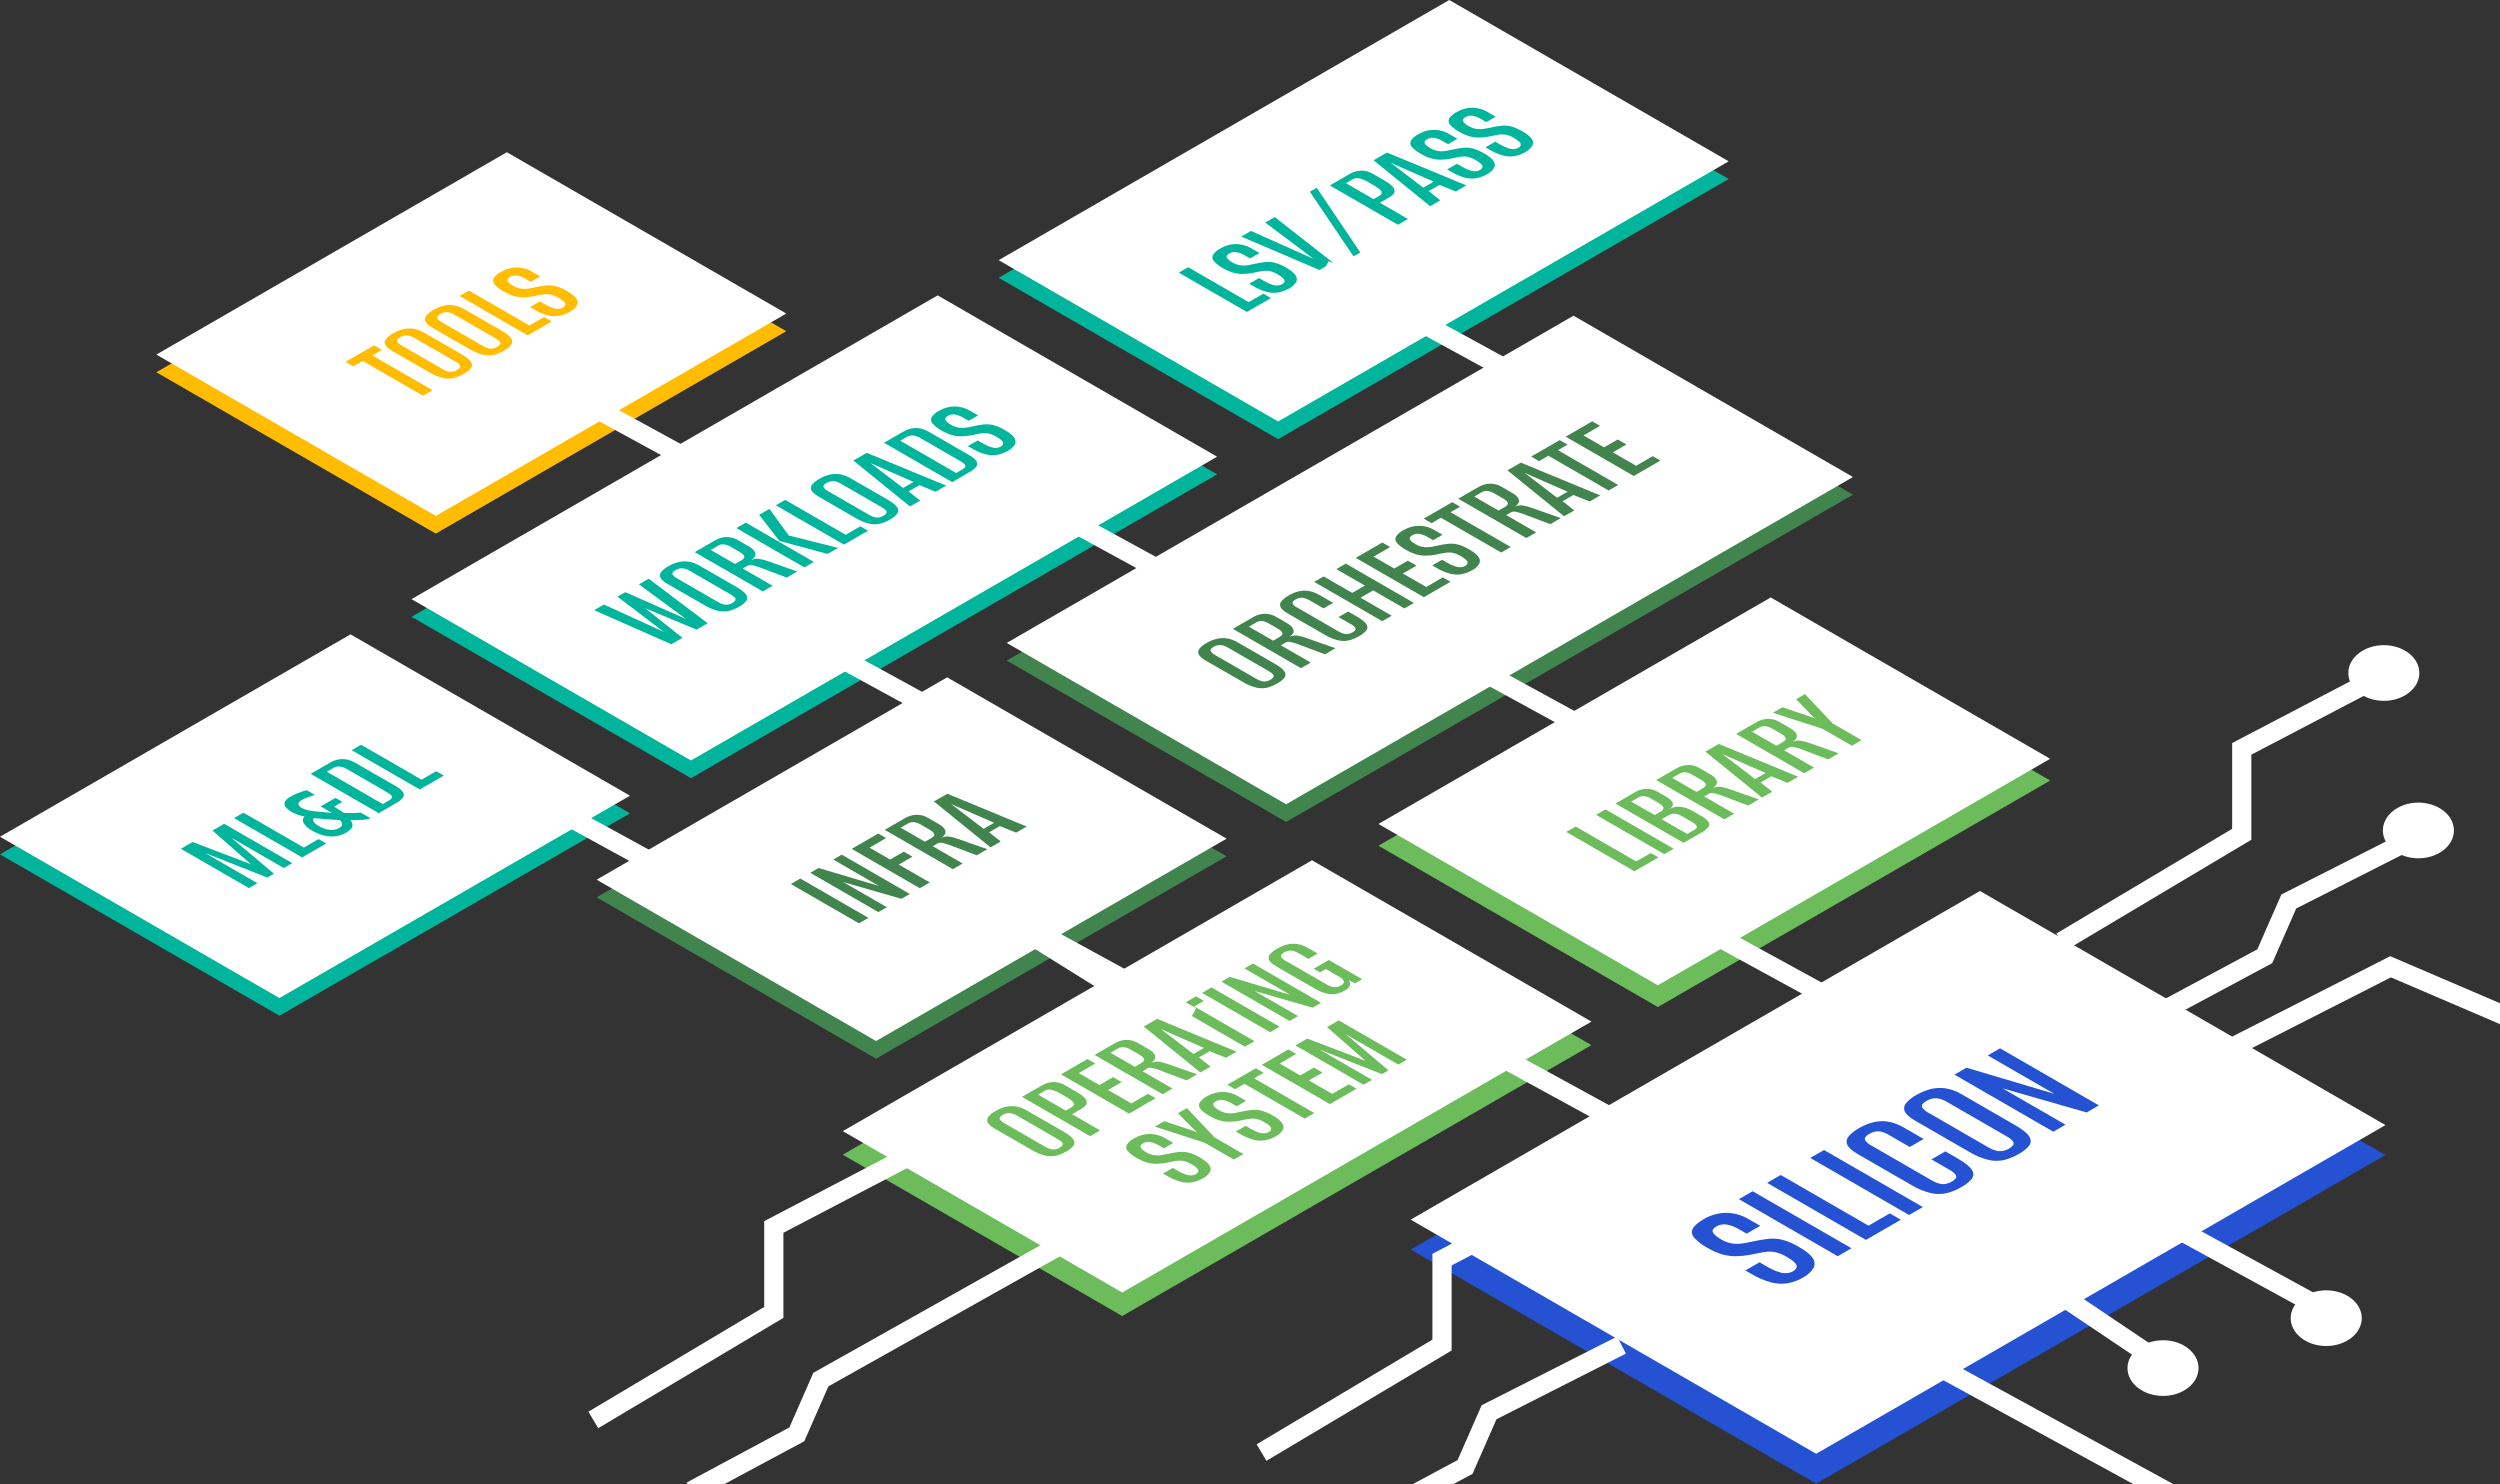<svg width="1302" height="773" viewBox="0 0 1302 773" fill="none" xmlns="http://www.w3.org/2000/svg">
<rect x="0" y="0" width="1302" height="773" fill="#333333" stroke="none"/>
<g clip-path="url(#clip0_25_44)">
<path d="M638.8 445.96L456.26 551.36L310.73 467.34L493.27 361.94L638.8 445.96Z" fill="#42844D"/>
<path d="M328.08 423.59L145.53 528.98L0 444.96L182.55 339.56L328.08 423.59Z" fill="#00B59B"/>
<path d="M409.5 172.49L226.96 277.89L81.42 193.86L263.97 88.47L409.5 172.49Z" fill="#FFBC00"/>
<path d="M900.3 93.21L665.64 228.7L520.11 144.68L754.77 9.19L900.3 93.21Z" fill="#00B59B"/>
<path d="M965.02 257.63L669.83 428.05L524.3 344.03L819.48 173.6L965.02 257.63Z" fill="#42844D"/>
<path d="M633.87 247.04L359.85 405.25L214.32 321.22L488.34 163.02L633.87 247.04Z" fill="#00B59B"/>
<path d="M1067.72 406.51L863.41 524.46L717.88 440.44L922.19 322.48L1067.72 406.51Z" fill="#6CBC5B"/>
<path d="M828.82 544.31L584.45 685.39L438.92 601.37L683.29 460.29L828.82 544.31Z" fill="#6CBC5B"/>
<path d="M1242.33 601.51L945.86 772.68L734.68 650.75L1031.15 479.58L1242.33 601.51Z" fill="#2452D3"/>
<path d="M1242.33 585.95L945.86 757.12L734.68 635.19L1031.15 464.02L1242.33 585.95Z" fill="white"/>
<path d="M939.13 665.29C936.735 666.689 934.127 667.686 931.41 668.24C928.516 668.772 925.542 668.673 922.69 667.95C918.919 666.944 915.312 665.401 911.98 663.37L908.98 661.66L912.67 659.53L916.37 657.4L920.02 659.51C921.998 660.707 924.101 661.686 926.29 662.43C927.7 662.929 929.197 663.14 930.69 663.05C931.799 662.946 932.874 662.605 933.84 662.05C935.3 661.21 935.9 660.21 935.65 659.05C935.4 657.89 933.7 656.41 930.57 654.6C928.68 653.432 926.608 652.587 924.44 652.1C922.567 651.78 920.653 651.78 918.78 652.1C916.78 652.42 914.3 652.9 911.36 653.52C908.938 653.965 906.483 654.206 904.02 654.24C901.597 654.259 899.185 653.922 896.86 653.24C894.201 652.434 891.649 651.309 889.26 649.89C886.69 648.544 884.364 646.776 882.38 644.66C881.05 643.05 880.78 641.46 881.59 639.89C882.4 638.32 884.27 636.68 887.24 634.97C890.791 632.838 894.848 631.692 898.99 631.65C903.135 631.686 907.195 632.828 910.75 634.96L916.75 638.43L913.25 640.43L909.66 642.49L906.09 640.43C903.986 639.105 901.652 638.186 899.21 637.72C897.384 637.432 895.515 637.786 893.92 638.72C892.26 639.68 891.633 640.68 892.04 641.72C892.447 642.76 893.867 644 896.3 645.44C898.102 646.546 900.103 647.289 902.19 647.63C903.983 647.87 905.802 647.85 907.59 647.57C909.36 647.29 911.11 646.94 912.84 646.57C915.654 645.903 918.511 645.428 921.39 645.15C923.831 644.939 926.291 645.152 928.66 645.78C931.604 646.644 934.421 647.891 937.04 649.49C940.7 651.597 943.073 653.56 944.16 655.38C944.69 656.128 944.991 657.014 945.026 657.93C945.062 658.846 944.83 659.753 944.36 660.54C943.046 662.54 941.247 664.174 939.13 665.29Z" fill="#2452D3"/>
<path d="M957.07 654.23L905.61 624.52L912.77 620.39L964.23 650.09L957.07 654.23Z" fill="#2452D3"/>
<path d="M971.77 645.74L920.31 616.03L927.4 611.94L973.11 638.33L984.2 631.93L989.94 635.25L971.77 645.74Z" fill="#2452D3"/>
<path d="M994.24 632.77L942.78 603.06L949.95 598.93L1001.4 628.63L994.24 632.77Z" fill="#2452D3"/>
<path d="M1021.45 618.27C1019.19 619.566 1016.78 620.573 1014.27 621.27C1011.57 621.965 1008.74 622.03 1006.01 621.46C1002.28 620.618 998.707 619.162 995.45 617.15L967.68 601.15C964.54 599.34 962.68 597.67 962.04 596.15C961.733 595.404 961.651 594.584 961.804 593.792C961.956 592.999 962.337 592.269 962.9 591.69C964.426 589.998 966.233 588.58 968.24 587.5C970.516 586.182 972.957 585.173 975.5 584.5C977.993 583.87 980.586 583.741 983.13 584.12C986.176 584.638 989.096 585.734 991.73 587.35L1001.83 593.18L994.59 597.36L984.23 591.36C982.838 590.471 981.316 589.803 979.72 589.38C978.613 589.135 977.466 589.135 976.36 589.38C975.359 589.623 974.399 590.01 973.51 590.53C972.739 590.935 972.058 591.493 971.51 592.17C971.305 592.452 971.195 592.792 971.195 593.14C971.195 593.489 971.305 593.828 971.51 594.11C972.424 595.222 973.571 596.12 974.87 596.74L1005.78 614.59C1007.18 615.451 1008.71 616.095 1010.3 616.5C1011.42 616.754 1012.58 616.754 1013.7 616.5C1014.7 616.26 1015.66 615.876 1016.55 615.36C1017.33 614.95 1018.01 614.381 1018.55 613.69C1018.74 613.396 1018.83 613.049 1018.81 612.7C1018.78 612.352 1018.65 612.019 1018.43 611.75C1017.52 610.658 1016.39 609.769 1015.11 609.14L1005.88 603.81L1013.12 599.63L1019.39 603.25C1023.51 605.63 1026.05 607.68 1027.02 609.4C1027.5 610.094 1027.74 610.926 1027.7 611.769C1027.65 612.612 1027.34 613.417 1026.79 614.06C1025.27 615.767 1023.46 617.192 1021.45 618.27Z" fill="#2452D3"/>
<path d="M1051.31 601.03C1049.05 602.331 1046.64 603.339 1044.13 604.03C1041.46 604.694 1038.67 604.738 1035.98 604.16C1032.26 603.297 1028.71 601.831 1025.46 599.82L997.69 583.82C994.55 582.013 992.657 580.347 992.01 578.82C991.684 578.089 991.585 577.277 991.726 576.489C991.867 575.701 992.241 574.973 992.8 574.4C994.309 572.711 996.103 571.299 998.1 570.23C1000.36 568.912 1002.79 567.903 1005.32 567.23C1007.85 566.577 1010.48 566.424 1013.06 566.78C1016.14 567.255 1019.09 568.335 1021.74 569.96L1049.43 585.96C1053.55 588.34 1056.07 590.403 1056.99 592.15C1057.44 592.877 1057.65 593.729 1057.58 594.583C1057.51 595.436 1057.17 596.245 1056.61 596.89C1055.1 598.566 1053.3 599.967 1051.31 601.03ZM1046.31 598.16C1047.12 597.733 1047.84 597.136 1048.4 596.41C1048.6 596.114 1048.71 595.761 1048.7 595.402C1048.69 595.043 1048.57 594.695 1048.35 594.41C1047.47 593.333 1046.37 592.457 1045.12 591.84L1014.21 574C1012.85 573.169 1011.37 572.549 1009.82 572.16C1008.65 571.893 1007.43 571.893 1006.26 572.16C1005.21 572.411 1004.2 572.816 1003.26 573.36C1002.45 573.777 1001.75 574.372 1001.21 575.1C1001.02 575.404 1000.93 575.762 1000.95 576.121C1000.97 576.481 1001.11 576.823 1001.34 577.1C1002.21 578.16 1003.29 579.025 1004.52 579.64L1035.43 597.48C1036.81 598.323 1038.3 598.951 1039.87 599.34C1041.02 599.595 1042.2 599.595 1043.35 599.34C1044.4 599.104 1045.41 598.706 1046.34 598.16H1046.31Z" fill="#2452D3"/>
<path d="M1069.34 589.38L1017.88 559.67L1024.14 556.06L1069.88 569.67L1035.22 549.67L1041.63 545.97L1093.09 575.68L1086.72 579.38L1042.88 566.79L1075.71 585.74L1069.34 589.38Z" fill="#2452D3"/>
<path d="M828.82 532.05L584.45 673.14L438.92 589.11L683.29 448.03L828.82 532.05Z" fill="white"/>
<path d="M555.25 599.73C553.682 600.643 552.001 601.346 550.25 601.82C548.412 602.284 546.492 602.315 544.64 601.91C542.076 601.312 539.627 600.299 537.39 598.91L518.25 587.91C516.09 586.67 514.79 585.51 514.34 584.46C514.128 583.962 514.066 583.412 514.162 582.879C514.258 582.347 514.507 581.853 514.88 581.46C515.919 580.297 517.155 579.326 518.53 578.59C520.095 577.675 521.777 576.975 523.53 576.51C525.27 576.064 527.08 575.958 528.86 576.2C530.985 576.528 533.024 577.272 534.86 578.39L553.94 589.39C556.78 591.03 558.513 592.453 559.14 593.66C559.457 594.16 559.603 594.749 559.556 595.338C559.509 595.928 559.272 596.487 558.88 596.93C557.84 598.066 556.612 599.013 555.25 599.73ZM551.83 597.73C552.392 597.436 552.883 597.023 553.27 596.52C553.421 596.318 553.502 596.072 553.502 595.82C553.502 595.568 553.421 595.322 553.27 595.12C552.664 594.381 551.907 593.781 551.05 593.36L529.75 581.06C528.819 580.489 527.808 580.061 526.75 579.79C525.944 579.606 525.106 579.606 524.3 579.79C523.564 579.962 522.857 580.238 522.2 580.61C521.647 580.902 521.166 581.311 520.79 581.81C520.653 582.022 520.588 582.273 520.604 582.525C520.62 582.777 520.717 583.017 520.88 583.21C521.477 583.943 522.224 584.539 523.07 584.96L544.37 597.26C545.319 597.839 546.351 598.271 547.43 598.54C548.22 598.714 549.04 598.714 549.83 598.54C550.531 598.372 551.204 598.106 551.83 597.75V597.73Z" fill="#6CBC5B"/>
<path d="M567.72 591.72L532.26 571.25L542.65 565.25C544.466 564.164 546.534 563.572 548.65 563.53C550.764 563.532 552.839 564.109 554.65 565.2L560.95 568.84C562.301 569.589 563.554 570.502 564.68 571.56C565.109 571.906 565.449 572.35 565.672 572.855C565.894 573.359 565.993 573.91 565.96 574.46C565.84 575.46 564.96 576.46 563.19 577.46L558.3 580.28L572.94 588.73L567.72 591.72ZM555.03 578.4L558.2 576.57C559.2 575.97 559.55 575.25 559.13 574.4C558.71 573.55 557.44 572.53 555.32 571.3L552.14 569.47C550.698 568.557 549.107 567.903 547.44 567.54C546.403 567.308 545.318 567.442 544.37 567.92L540.63 570.09L555.03 578.4Z" fill="#6CBC5B"/>
<path d="M587.99 579.99L552.53 559.52L566.35 551.52L570.43 553.87L561.81 558.87L572.55 565.08L579.67 560.96L584.17 563.56L577.05 567.67L589.23 574.67L597.85 569.67L601.85 571.95L587.99 579.99Z" fill="#6CBC5B"/>
<path d="M605.5 569.88L570.04 549.41L580.64 543.29C582.457 542.204 584.524 541.608 586.64 541.56C588.753 541.552 590.828 542.122 592.64 543.21L598.28 546.46C600.28 547.6 601.37 548.78 601.65 550.03C601.93 551.28 601.22 552.46 599.5 553.59C600.689 553.001 602.021 552.761 603.34 552.9C605.018 553.149 606.667 553.567 608.26 554.15L623.46 559.5L617.95 562.68L603.69 557.27C602.552 556.861 601.394 556.511 600.22 556.22C599.342 555.947 598.394 556.023 597.57 556.43L595.03 557.91L610.63 566.91L605.5 569.88ZM591.03 555.58L594.35 553.66C595.57 552.96 596.06 552.26 595.84 551.56C595.62 550.86 594.78 550.07 593.3 549.22L588.8 546.62C587.716 545.937 586.493 545.506 585.22 545.36C584.149 545.283 583.081 545.538 582.16 546.09L578.37 548.27L591.03 555.58Z" fill="#6CBC5B"/>
<path d="M625.14 558.54L595.66 534.62L602.66 530.62L643.99 547.7L638.49 550.88L630.04 547.44L624.43 550.69L630.43 555.5L625.14 558.54ZM621.55 548.91L627.01 545.76L604.56 535.92L621.55 548.91Z" fill="#6CBC5B"/>
<path d="M648.37 545.13L616.99 527.01L612.11 529.84L608.03 527.48L622.89 518.9L626.97 521.26L621.97 524.14L653.35 542.25L648.37 545.13Z" fill="#6CBC5B"/>
<path d="M661.47 537.57L626.01 517.1L630.94 514.25L666.4 534.72L661.47 537.57Z" fill="#6CBC5B"/>
<path d="M671.6 531.72L636.14 511.25L640.45 508.76L671.97 518.14L648.09 504.35L652.51 501.8L687.97 522.27L683.6 524.79L653.39 516.11L676.01 529.17L671.6 531.72Z" fill="#6CBC5B"/>
<path d="M700.21 515.96C698.973 516.664 697.644 517.189 696.26 517.52C694.612 517.876 692.908 517.876 691.26 517.52C688.914 516.989 686.673 516.07 684.63 514.8L664.83 503.37C662.67 502.123 661.363 500.97 660.91 499.91C660.698 499.41 660.639 498.858 660.74 498.324C660.842 497.79 661.099 497.298 661.48 496.91C662.546 495.765 663.792 494.802 665.17 494.06C666.738 493.143 668.419 492.434 670.17 491.95C671.899 491.477 673.706 491.365 675.48 491.62C677.587 491.966 679.608 492.716 681.43 493.83L686.23 496.6L681.4 499.39L676.4 496.48C675.43 495.88 674.37 495.442 673.26 495.18C672.47 494.999 671.65 494.999 670.86 495.18C670.126 495.365 669.422 495.655 668.77 496.04C668.228 496.334 667.746 496.728 667.35 497.2C667.2 497.403 667.12 497.648 667.12 497.9C667.12 498.152 667.2 498.397 667.35 498.6C667.958 499.365 668.73 499.984 669.61 500.41L690.91 512.71C691.88 513.31 692.94 513.749 694.05 514.01C694.846 514.196 695.674 514.196 696.47 514.01C697.171 513.831 697.845 513.555 698.47 513.19C699.47 512.61 699.95 511.94 699.89 511.19C699.83 510.44 699.1 509.63 697.7 508.82L690.5 504.66L687.43 506.43L684.13 504.53L692.03 499.97L709.43 509.97L705.69 512.13L702.43 510.55C702.525 510.693 702.609 510.843 702.68 511C702.76 511.16 702.82 511.3 702.87 511.41C703.02 511.747 703.102 512.111 703.11 512.48C703.119 512.849 703.054 513.216 702.92 513.56C702.314 514.643 701.359 515.489 700.21 515.96Z" fill="#6CBC5B"/>
<path d="M626.46 613.69C624.811 614.641 623.017 615.317 621.15 615.69C619.159 616.056 617.112 615.988 615.15 615.49C612.537 614.814 610.035 613.766 607.72 612.38L605.72 611.2L608.27 609.73L610.81 608.26L613.34 609.72C614.7 610.541 616.145 611.211 617.65 611.72C618.613 612.055 619.632 612.201 620.65 612.15C621.416 612.085 622.16 611.857 622.83 611.48C623.83 610.9 624.25 610.21 624.07 609.41C623.89 608.61 622.73 607.59 620.57 606.34C619.267 605.539 617.841 604.958 616.35 604.62C615.059 604.4 613.741 604.4 612.45 604.62C611.07 604.84 609.36 605.17 607.34 605.62C605.667 605.925 603.971 606.092 602.27 606.12C600.602 606.134 598.94 605.902 597.34 605.43C595.505 604.88 593.744 604.104 592.1 603.12C590.329 602.195 588.726 600.978 587.36 599.52C586.933 599.099 586.651 598.554 586.554 597.963C586.457 597.372 586.55 596.765 586.82 596.23C587.787 594.77 589.131 593.598 590.71 592.84C593.158 591.371 595.955 590.584 598.81 590.56C601.669 590.577 604.471 591.364 606.92 592.84L611.06 595.23L608.64 596.62L606.17 598.05L603.71 596.63C602.261 595.716 600.653 595.082 598.97 594.76C597.711 594.565 596.424 594.805 595.32 595.44C594.18 596.1 593.75 596.8 594.02 597.54C594.29 598.28 595.28 599.14 596.96 600.11C598.203 600.869 599.582 601.379 601.02 601.61C602.253 601.795 603.507 601.795 604.74 601.61C605.96 601.42 607.17 601.18 608.36 600.91C610.299 600.446 612.267 600.112 614.25 599.91C615.93 599.775 617.62 599.924 619.25 600.35C621.276 600.946 623.215 601.803 625.02 602.9C627.54 604.36 629.177 605.713 629.93 606.96C630.293 607.477 630.499 608.089 630.522 608.721C630.545 609.353 630.385 609.978 630.06 610.52C629.144 611.861 627.906 612.951 626.46 613.69Z" fill="#6CBC5B"/>
<path d="M642.57 603.91L627.33 595.11L601.39 586.74L606.33 583.89L621.67 589.02L623.79 589.95L622.24 588.69L613.5 579.75L618.12 577.08L632.61 592.4L647.55 601.03L642.57 603.91Z" fill="#6CBC5B"/>
<path d="M664.34 591.82C662.688 592.773 660.891 593.448 659.02 593.82C657.029 594.193 654.981 594.125 653.02 593.62C650.423 592.927 647.937 591.866 645.64 590.47L643.64 589.29L646.19 587.82L648.73 586.35L651.25 587.81C652.613 588.631 654.062 589.302 655.57 589.81C656.533 590.145 657.552 590.291 658.57 590.24C659.336 590.175 660.08 589.947 660.75 589.57C661.75 588.99 662.16 588.3 661.99 587.5C661.82 586.7 660.65 585.68 658.49 584.43C657.188 583.629 655.762 583.051 654.27 582.72C652.98 582.495 651.66 582.495 650.37 582.72C648.99 582.95 647.28 583.27 645.26 583.72C643.587 584.029 641.891 584.196 640.19 584.22C638.521 584.234 636.86 584.002 635.26 583.53C633.426 582.979 631.667 582.207 630.02 581.23C628.25 580.298 626.648 579.078 625.28 577.62C624.852 577.201 624.568 576.656 624.469 576.065C624.37 575.473 624.461 574.866 624.73 574.33C625.704 572.872 627.05 571.702 628.63 570.94C631.078 569.471 633.875 568.684 636.73 568.66C639.588 568.682 642.389 569.469 644.84 570.94L648.98 573.33L646.56 574.72L644.09 576.15L641.63 574.73C640.181 573.816 638.573 573.182 636.89 572.86C635.631 572.67 634.346 572.909 633.24 573.54C632.1 574.2 631.67 574.91 631.94 575.65C632.21 576.39 633.2 577.24 634.88 578.21C636.123 578.969 637.502 579.479 638.94 579.71C640.173 579.895 641.427 579.895 642.66 579.71C643.88 579.52 645.09 579.29 646.28 579.01C648.22 578.55 650.187 578.216 652.17 578.01C653.849 577.867 655.541 578.016 657.17 578.45C659.2 579.044 661.143 579.901 662.95 581C665.47 582.46 667.103 583.813 667.85 585.06C668.215 585.576 668.422 586.187 668.447 586.819C668.472 587.451 668.313 588.077 667.99 588.62C667.063 589.978 665.808 591.079 664.34 591.82Z" fill="#6CBC5B"/>
<path d="M679.51 582.58L648.13 564.46L643.25 567.28L639.17 564.93L654.03 556.35L658.11 558.7L653.11 561.58L684.49 579.7L679.51 582.58Z" fill="#6CBC5B"/>
<path d="M692.6 575.02L657.14 554.55L670.97 546.55L675.05 548.9L666.42 553.9L677.16 560.1L684.28 555.99L688.78 558.59L681.66 562.7L693.84 569.7L702.47 564.7L706.47 566.99L692.6 575.02Z" fill="#6CBC5B"/>
<path d="M710.11 564.91L674.65 544.44L680.79 540.9L711.13 552.48L691.13 534.93L697.21 531.42L732.67 551.89L728.25 554.44L700.89 538.64L723.1 557.41L719.68 559.41L687.17 546.58L714.53 562.38L710.11 564.91Z" fill="#6CBC5B"/>
<path d="M1067.72 395.18L863.41 513.14L717.88 429.12L922.19 311.16L1067.72 395.18Z" fill="white"/>
<path d="M851.19 453.75L815.72 433.28L820.61 430.46L852.11 448.65L859.74 444.24L863.74 446.52L851.19 453.75Z" fill="#6CBC5B"/>
<path d="M866.72 444.81L831.22 424.38L836.15 421.53L871.61 442L866.72 444.81Z" fill="#6CBC5B"/>
<path d="M876.81 438.96L841.35 418.49L851.69 412.49C853.465 411.436 855.486 410.867 857.55 410.84C859.664 410.833 861.74 411.408 863.55 412.5L867.69 414.89C868.619 415.401 869.468 416.044 870.21 416.8C870.756 417.296 871.11 417.969 871.21 418.7C871.243 418.978 871.215 419.259 871.129 419.525C871.043 419.791 870.9 420.035 870.71 420.24C870.321 420.691 869.874 421.088 869.38 421.42C870.034 421.047 870.724 420.743 871.44 420.51C872.271 420.249 873.139 420.124 874.01 420.14C875.186 420.149 876.356 420.31 877.49 420.62C878.801 420.978 880.059 421.51 881.23 422.2L886.15 425.04C888.15 426.2 889.393 427.25 889.88 428.19C890.123 428.597 890.234 429.069 890.198 429.542C890.162 430.014 889.981 430.464 889.68 430.83C888.827 431.841 887.788 432.679 886.62 433.3L876.81 438.96ZM861.72 424.48L864.99 422.59C865.99 421.99 866.47 421.32 866.3 420.59C866.13 419.86 865.23 419.01 863.59 418.06L859.81 415.88C858.712 415.193 857.469 414.772 856.18 414.65C855.21 414.567 854.237 414.768 853.38 415.23L849.54 417.45L861.72 424.48ZM878.72 434.32L882.41 432.19C882.914 431.939 883.336 431.55 883.63 431.07C883.82 430.68 883.7 430.22 883.26 429.68C882.516 428.908 881.647 428.265 880.69 427.78L876.19 425.18C874.929 424.34 873.464 423.856 871.95 423.78C870.832 423.811 869.739 424.12 868.77 424.68L865.4 426.68L878.72 434.32Z" fill="#6CBC5B"/>
<path d="M898.01 426.72L862.55 406.25L873.15 400.13C874.968 399.048 877.035 398.452 879.15 398.4C881.263 398.392 883.338 398.963 885.15 400.05L890.79 403.31C892.75 404.437 893.87 405.623 894.15 406.87C894.44 408.12 893.72 409.3 892.01 410.43C893.199 409.841 894.53 409.601 895.85 409.74C897.525 409.989 899.17 410.408 900.76 410.99L915.97 416.34L910.46 419.52L896.2 414.11C895.058 413.718 893.896 413.384 892.72 413.11C891.846 412.831 890.899 412.907 890.08 413.32L887.53 414.79L903.13 423.79L898.01 426.72ZM883.53 412.43L886.86 410.51C888.07 409.81 888.57 409.1 888.35 408.4C888.13 407.7 887.28 406.91 885.8 406.06L881.3 403.46C880.215 402.779 878.992 402.349 877.72 402.2C876.65 402.129 875.583 402.383 874.66 402.93L870.87 405.12L883.53 412.43Z" fill="#6CBC5B"/>
<path d="M917.65 415.38L888.16 391.45L895.16 387.45L936.49 404.53L930.98 407.72L922.53 404.28L916.92 407.52L922.98 412.34L917.65 415.38ZM914.05 405.74L919.51 402.59L897.07 392.75L914.05 405.74Z" fill="#6CBC5B"/>
<path d="M939.63 402.7L904.17 382.22L914.77 376.1C916.588 375.018 918.655 374.422 920.77 374.37C922.883 374.362 924.958 374.933 926.77 376.02L932.41 379.28C934.37 380.407 935.49 381.593 935.77 382.84C936.06 384.09 935.34 385.27 933.63 386.4C934.819 385.811 936.15 385.571 937.47 385.71C939.144 385.964 940.788 386.382 942.38 386.96L957.59 392.32L952.08 395.5L937.82 390.08C936.681 389.689 935.522 389.355 934.35 389.08C933.473 388.801 932.522 388.876 931.7 389.29L929.15 390.76L944.75 399.76L939.63 402.7ZM925.15 388.4L928.48 386.48C929.69 385.78 930.19 385.08 929.97 384.37C929.75 383.66 928.9 382.88 927.42 382.03L922.92 379.43C921.835 378.75 920.612 378.319 919.34 378.17C918.27 378.099 917.203 378.353 916.28 378.9L912.49 381.09L925.15 388.4Z" fill="#6CBC5B"/>
<path d="M964.47 388.38L949.23 379.58L923.29 371.2L928.23 368.35L943.57 373.49L945.69 374.41L944.14 373.16L935.4 364.16L940.02 361.49L954.51 376.82L969.45 385.45L964.47 388.38Z" fill="#6CBC5B"/>
<path d="M638.8 436.77L456.26 542.17L310.73 458.14L493.27 352.75L638.8 436.77Z" fill="white"/>
<path d="M447.33 480.88L411.87 460.4L416.81 457.55L452.27 478.03L447.33 480.88Z" fill="#42844D"/>
<path d="M457.46 475.03L422 454.55L426.32 452.06L457.84 461.44L433.96 447.65L438.37 445.1L473.83 465.58L469.47 468.1L439.26 459.42L461.88 472.48L457.46 475.03Z" fill="#42844D"/>
<path d="M479.03 462.58L443.57 442.1L457.39 434.1L461.47 436.46L452.84 441.46L463.58 447.66L470.7 443.55L475.2 446.15L468.08 450.26L484.23 459.58L479.03 462.58Z" fill="#42844D"/>
<path d="M496.23 452.65L460.77 432.17L471.37 426.05C473.187 424.966 475.255 424.373 477.37 424.33C479.483 424.314 481.559 424.882 483.37 425.97L489.01 429.23C490.97 430.363 492.09 431.55 492.37 432.79C492.66 434.04 491.94 435.23 490.23 436.35C491.419 435.761 492.751 435.521 494.07 435.66C495.744 435.914 497.389 436.333 498.98 436.91L514.19 442.27L508.68 445.45L494.42 440.03C493.17 439.6 492.02 439.25 490.94 439.03C490.066 438.752 489.119 438.827 488.3 439.24L485.75 440.71L501.35 449.71L496.23 452.65ZM481.72 438.38L485.05 436.46C486.26 435.76 486.76 435.06 486.54 434.35C486.32 433.64 485.47 432.87 483.99 432.01L479.49 429.41C478.405 428.73 477.182 428.299 475.91 428.15C474.84 428.079 473.773 428.333 472.85 428.88L469.06 431.07L481.72 438.38Z" fill="#42844D"/>
<path d="M515.87 441.31L486.38 417.38L493.38 413.38L534.71 430.47L529.2 433.65L520.75 430.21L515.14 433.45L521.2 438.27L515.87 441.31ZM512.28 431.67L517.73 428.52L495.29 418.69L512.28 431.67Z" fill="#42844D"/>
<path d="M328.08 414.4L145.53 519.79L0 435.77L182.55 330.37L328.08 414.4Z" fill="white"/>
<path d="M129.65 462.52L94.19 442.05L100.32 438.51L130.66 450.09L110.66 432.54L116.74 429.03L152.2 449.5L147.78 452.05L120.42 436.25L142.64 455.02L139.21 457.02L106.7 444.19L134.06 459.99L129.65 462.52Z" fill="#00B59B"/>
<path d="M157.34 446.53L121.88 426.06L126.76 423.24L158.26 441.42L165.9 437.01L169.9 439.3L157.34 446.53Z" fill="#00B59B"/>
<path d="M180.29 433.62C178.517 434.672 176.539 435.33 174.49 435.55C172.46 435.759 170.41 435.593 168.44 435.06C166.337 434.486 164.319 433.635 162.44 432.53C160.738 431.668 159.285 430.383 158.22 428.8C157.856 428.252 157.698 427.592 157.775 426.938C157.852 426.284 158.159 425.679 158.64 425.23C157.487 425.019 156.351 424.725 155.24 424.35C153.917 423.909 152.649 423.318 151.46 422.59C149.407 421.323 148.31 420.04 148.17 418.74C148.03 417.44 149.05 416.157 151.23 414.89C152.31 414.267 153.433 413.722 154.59 413.26C155.76 412.8 156.8 412.41 157.73 412.11C158.398 411.872 159.084 411.685 159.78 411.55L163.98 413.97L162.56 414.41C161.75 414.67 160.84 414.99 159.81 415.41C158.807 415.78 157.836 416.235 156.91 416.77C155.98 417.31 155.48 417.86 155.42 418.42C155.401 418.725 155.455 419.029 155.576 419.309C155.698 419.589 155.884 419.836 156.12 420.03C156.764 420.598 157.511 421.04 158.32 421.33C159.292 421.699 160.296 421.977 161.32 422.16C161.74 422.24 162.32 422.33 163.14 422.43L165.73 422.7L168.52 422.96C169.44 423.05 170.28 423.12 171.03 423.17C171.78 423.22 172.36 423.27 172.77 423.31L167.06 419.95L174.7 415.54L178.3 417.62L173.94 420.14C174.86 420.673 175.62 421.123 176.22 421.49L177.79 422.49C178.23 422.76 178.68 423.07 179.13 423.41C180.84 423.41 182.51 423.41 184.13 423.41C185.366 423.399 186.602 423.323 187.83 423.18L192.99 426.18C191.683 426.664 190.303 426.921 188.91 426.94C186.91 427.09 184.72 427.17 182.42 427.16C183.133 427.831 183.556 428.752 183.6 429.73C183.556 430.56 183.199 431.343 182.6 431.92C181.916 432.595 181.138 433.167 180.29 433.62ZM176.6 431.25C177.68 430.63 178.21 429.95 178.21 429.25C178.174 428.815 178.039 428.395 177.815 428.021C177.592 427.646 177.285 427.328 176.92 427.09C174.45 426.95 172 426.79 169.59 426.61C167.18 426.43 165.12 426.26 163.42 426.08C163.238 426.336 163.129 426.637 163.104 426.951C163.08 427.264 163.14 427.578 163.28 427.86C163.9 428.811 164.777 429.567 165.81 430.04C167.598 431.211 169.636 431.944 171.76 432.18C173.431 432.384 175.123 432.058 176.6 431.25Z" fill="#00B59B"/>
<path d="M197.24 423.49L161.79 403.02L171.97 397.14C173.271 396.376 174.69 395.835 176.17 395.54C177.617 395.265 179.103 395.265 180.55 395.54C182.191 395.881 183.763 396.496 185.2 397.36L206.2 409.48C207.7 410.2 208.988 411.295 209.94 412.66C210.202 413.08 210.33 413.571 210.307 414.065C210.283 414.56 210.11 415.036 209.81 415.43C208.978 416.478 207.936 417.34 206.75 417.96L197.24 423.49ZM199.33 418.75L202.91 416.68C203.78 416.18 204.18 415.62 204.12 414.98C204.06 414.34 203.23 413.57 201.63 412.64L180.87 400.64C179.643 399.841 178.246 399.341 176.79 399.18C175.745 399.111 174.703 399.347 173.79 399.86L170.2 401.93L199.33 418.75Z" fill="#00B59B"/>
<path d="M218.6 411.16L183.14 390.69L188.03 387.87L219.53 406.05L227.16 401.64L231.16 403.93L218.6 411.16Z" fill="#00B59B"/>
<path d="M409.5 163.3L226.96 268.7L81.42 184.67L263.97 79.28L409.5 163.3Z" fill="white"/>
<path d="M220.29 206.1L188.91 187.98L184.03 190.8L179.95 188.45L194.81 179.87L198.89 182.22L193.89 185.1L225.27 203.22L220.29 206.1Z" fill="#FFBC00"/>
<path d="M241.43 194.73C239.879 195.635 238.219 196.337 236.49 196.82C234.649 197.284 232.725 197.315 230.87 196.91C228.306 196.312 225.857 195.299 223.62 193.91L204.48 182.91C202.32 181.67 201.02 180.51 200.57 179.46C200.363 178.961 200.304 178.413 200.4 177.881C200.495 177.349 200.742 176.856 201.11 176.46C202.153 175.297 203.392 174.326 204.77 173.59C206.334 172.672 208.016 171.972 209.77 171.51C211.513 171.058 213.327 170.953 215.11 171.2C217.235 171.527 219.274 172.271 221.11 173.39L240.19 184.39C243.03 186.03 244.766 187.453 245.4 188.66C245.713 189.159 245.856 189.746 245.809 190.333C245.763 190.92 245.528 191.477 245.14 191.92C244.077 193.066 242.821 194.017 241.43 194.73ZM238.01 192.73C238.572 192.436 239.063 192.023 239.45 191.52C239.602 191.318 239.685 191.073 239.685 190.82C239.685 190.567 239.602 190.321 239.45 190.12C238.847 189.379 238.089 188.778 237.23 188.36L215.93 176.06C214.998 175.49 213.987 175.062 212.93 174.79C212.12 174.606 211.28 174.606 210.47 174.79C209.734 174.965 209.027 175.245 208.37 175.62C207.819 175.914 207.338 176.323 206.96 176.82C206.823 177.032 206.758 177.283 206.774 177.535C206.791 177.787 206.887 178.027 207.05 178.22C207.654 178.95 208.403 179.546 209.25 179.97L230.55 192.27C231.496 192.848 232.524 193.28 233.6 193.55C234.39 193.724 235.209 193.724 236 193.55C236.704 193.38 237.381 193.111 238.01 192.75V192.73Z" fill="#FFBC00"/>
<path d="M262.37 182.64C260.819 183.545 259.159 184.247 257.43 184.73C255.588 185.189 253.666 185.22 251.81 184.82C249.246 184.222 246.797 183.209 244.56 181.82L225.42 170.82C223.26 169.58 221.96 168.42 221.51 167.36C221.301 166.861 221.24 166.312 221.336 165.78C221.432 165.248 221.68 164.754 222.05 164.36C223.084 163.154 224.327 162.144 225.72 161.38C227.282 160.458 228.965 159.758 230.72 159.3C232.463 158.848 234.277 158.743 236.06 158.99C238.185 159.317 240.224 160.061 242.06 161.18L261.14 172.18C263.98 173.82 265.717 175.243 266.35 176.45C266.663 176.949 266.807 177.536 266.76 178.123C266.713 178.71 266.478 179.267 266.09 179.71C265.034 180.9 263.774 181.892 262.37 182.64ZM258.95 180.64C259.512 180.346 260.003 179.933 260.39 179.43C260.541 179.228 260.623 178.982 260.623 178.73C260.623 178.478 260.541 178.232 260.39 178.03C259.78 177.291 259.02 176.691 258.16 176.27L236.86 163.97C235.929 163.4 234.917 162.972 233.86 162.7C233.05 162.516 232.21 162.516 231.4 162.7C230.664 162.875 229.957 163.155 229.3 163.53C228.749 163.824 228.268 164.233 227.89 164.73C227.753 164.942 227.688 165.193 227.704 165.445C227.721 165.697 227.817 165.937 227.98 166.13C228.584 166.86 229.333 167.456 230.18 167.88L251.48 180.18C252.426 180.758 253.455 181.189 254.53 181.46C255.321 181.634 256.14 181.634 256.93 181.46C257.639 181.292 258.319 181.023 258.95 180.66V180.64Z" fill="#FFBC00"/>
<path d="M274.8 174.63L239.34 154.16L244.22 151.34L275.72 169.52L283.36 165.11L287.36 167.4L274.8 174.63Z" fill="#FFBC00"/>
<path d="M296.72 162.45C295.068 163.403 293.271 164.078 291.4 164.45C289.409 164.823 287.361 164.755 285.4 164.25C282.802 163.557 280.317 162.496 278.02 161.1L276.02 159.92L278.57 158.45L281.11 156.98L283.63 158.44C284.993 159.261 286.442 159.932 287.95 160.44C288.913 160.775 289.932 160.921 290.95 160.87C291.716 160.805 292.46 160.577 293.13 160.2C294.13 159.63 294.55 158.93 294.37 158.13C294.19 157.33 293.03 156.31 290.87 155.06C289.567 154.26 288.141 153.679 286.65 153.34C285.359 153.12 284.041 153.12 282.75 153.34C281.37 153.56 279.66 153.89 277.64 154.34C275.966 154.645 274.271 154.812 272.57 154.84C270.902 154.854 269.24 154.622 267.64 154.15C265.804 153.6 264.044 152.824 262.4 151.84C260.629 150.915 259.026 149.698 257.66 148.24C257.232 147.82 256.949 147.275 256.852 146.683C256.755 146.092 256.848 145.485 257.12 144.95C258.087 143.49 259.431 142.319 261.01 141.56C263.458 140.091 266.255 139.304 269.11 139.28C271.969 139.297 274.771 140.084 277.22 141.56L281.36 143.95L278.94 145.34L276.47 146.77L274.01 145.35C272.561 144.436 270.953 143.802 269.27 143.48C268.011 143.29 266.725 143.529 265.62 144.16C264.48 144.82 264.05 145.53 264.32 146.27C264.59 147.01 265.58 147.86 267.26 148.83C268.503 149.589 269.882 150.099 271.32 150.33C272.553 150.515 273.807 150.515 275.04 150.33C276.26 150.14 277.47 149.9 278.66 149.63C280.6 149.17 282.567 148.836 284.55 148.63C286.23 148.492 287.92 148.641 289.55 149.07C291.58 149.664 293.523 150.521 295.33 151.62C297.85 153.08 299.483 154.433 300.23 155.68C300.595 156.196 300.802 156.807 300.827 157.439C300.852 158.071 300.693 158.697 300.37 159.24C299.445 160.602 298.189 161.706 296.72 162.45Z" fill="#FFBC00"/>
<path d="M900.3 84.02L665.64 219.51L520.11 135.49L754.77 0L900.3 84.02Z" fill="white"/>
<path d="M649.36 162.46L613.9 141.99L618.79 139.17L650.29 157.35L657.92 152.94L661.92 155.23L649.36 162.46Z" fill="#00B59B"/>
<path d="M671.29 150.28C669.642 151.233 667.848 151.908 665.98 152.28C663.989 152.651 661.942 152.583 659.98 152.08C657.381 151.391 654.895 150.33 652.6 148.93L650.6 147.75L653.15 146.28L655.7 144.81L658.22 146.27C659.579 147.093 661.024 147.763 662.53 148.27C663.492 148.609 664.512 148.755 665.53 148.7C666.296 148.639 667.039 148.414 667.71 148.04C668.71 147.46 669.13 146.77 668.95 145.96C668.77 145.15 667.61 144.14 665.45 142.89C664.147 142.089 662.722 141.508 661.23 141.17C659.939 140.95 658.621 140.95 657.33 141.17C655.95 141.4 654.24 141.72 652.22 142.17C650.551 142.479 648.858 142.646 647.16 142.67C645.488 142.685 643.824 142.453 642.22 141.98C640.386 141.429 638.627 140.657 636.98 139.68C635.211 138.748 633.609 137.528 632.24 136.07C631.812 135.65 631.529 135.105 631.432 134.513C631.335 133.922 631.429 133.315 631.7 132.78C632.667 131.32 634.012 130.149 635.59 129.39C638.038 127.921 640.835 127.134 643.69 127.11C646.548 127.136 649.347 127.923 651.8 129.39L655.94 131.78L653.52 133.17C652.71 133.65 651.88 134.17 651.05 134.6L648.59 133.18C647.141 132.266 645.533 131.632 643.85 131.31C642.59 131.118 641.303 131.361 640.2 132C639.06 132.66 638.63 133.36 638.9 134.1C639.17 134.84 640.16 135.69 641.84 136.66C643.083 137.419 644.462 137.929 645.9 138.16C647.137 138.34 648.393 138.34 649.63 138.16C650.85 137.96 652.05 137.73 653.24 137.45C655.179 136.985 657.146 136.651 659.13 136.45C660.809 136.305 662.5 136.451 664.13 136.88C666.156 137.476 668.096 138.333 669.9 139.43C672.42 140.89 674.06 142.24 674.81 143.5C675.173 144.016 675.378 144.626 675.401 145.256C675.424 145.886 675.264 146.509 674.94 147.05C674.017 148.419 672.761 149.531 671.29 150.28Z" fill="#00B59B"/>
<path d="M687.19 140.62L646.43 123.21L651.52 120.27L684.25 134.9H684.2L658.95 115.9L663.89 113.05L693.99 136.61L687.19 140.62Z" fill="#00B59B"/>
<path d="M704.91 133.51L682.18 99.87L685.76 97.8L708.44 131.47L704.91 133.51Z" fill="#00B59B"/>
<path d="M728.03 117.04L692.57 96.57L702.96 90.57C704.776 89.484 706.844 88.891 708.96 88.85C711.074 88.852 713.149 89.429 714.96 90.52L721.26 94.16C722.614 94.909 723.87 95.823 725 96.88C725.427 97.228 725.766 97.672 725.988 98.176C726.211 98.68 726.311 99.23 726.28 99.78C726.16 100.78 725.23 101.78 723.5 102.78L718.62 105.6L733.26 114.05L728.03 117.04ZM715.35 103.72L718.51 101.89C719.51 101.29 719.86 100.57 719.44 99.72C719.02 98.87 717.75 97.85 715.63 96.62L712.45 94.79C711.012 93.877 709.424 93.224 707.76 92.86C706.723 92.625 705.636 92.763 704.69 93.25L700.95 95.41L715.35 103.72Z" fill="#00B59B"/>
<path d="M744.81 107.38L715.33 83.46L722.33 79.46L763.66 96.54L758.16 99.72L749.71 96.28L744.1 99.52L750.1 104.34L744.81 107.38ZM741.22 97.75L746.68 94.6L724.23 84.76L741.22 97.75Z" fill="#00B59B"/>
<path d="M774.38 90.76C772.733 91.717 770.939 92.393 769.07 92.76C767.079 93.131 765.032 93.063 763.07 92.56C760.47 91.876 757.983 90.814 755.69 89.41L753.69 88.23L756.24 86.76L758.79 85.29L761.3 86.75C762.663 87.571 764.112 88.242 765.62 88.75C766.582 89.089 767.601 89.236 768.62 89.18C769.385 89.119 770.129 88.894 770.8 88.52C771.8 87.94 772.22 87.25 772.04 86.45C771.86 85.65 770.7 84.62 768.54 83.38C767.241 82.572 765.814 81.99 764.32 81.66C763.03 81.43 761.71 81.43 760.42 81.66C759.04 81.88 757.33 82.2 755.31 82.66C753.637 82.97 751.941 83.137 750.24 83.16C748.572 83.174 746.91 82.942 745.31 82.47C743.476 81.919 741.717 81.147 740.07 80.17C738.3 79.238 736.699 78.018 735.33 76.56C734.903 76.142 734.62 75.598 734.523 75.008C734.426 74.418 734.519 73.813 734.79 73.28C735.759 71.819 737.102 70.645 738.68 69.88C741.13 68.415 743.926 67.629 746.78 67.6C749.638 67.626 752.437 68.413 754.89 69.88L759.03 72.27L756.61 73.67L754.14 75.09L751.68 73.67C750.228 72.76 748.622 72.126 746.94 71.8C745.68 71.608 744.393 71.851 743.29 72.49C742.15 73.15 741.72 73.85 741.99 74.59C742.26 75.33 743.25 76.18 744.93 77.15C746.173 77.912 747.552 78.425 748.99 78.66C750.227 78.84 751.483 78.84 752.72 78.66C753.94 78.46 755.14 78.23 756.33 77.95C758.269 77.485 760.236 77.151 762.22 76.95C763.899 76.804 765.591 76.949 767.22 77.38C769.248 77.978 771.191 78.835 773 79.93C775.52 81.39 777.16 82.74 777.91 84C778.273 84.516 778.478 85.126 778.501 85.756C778.524 86.386 778.364 87.009 778.04 87.55C777.112 88.913 775.852 90.018 774.38 90.76Z" fill="#00B59B"/>
<path d="M794.34 79.25C792.688 80.203 790.891 80.879 789.02 81.25C787.03 81.623 784.981 81.555 783.02 81.05C780.42 80.366 777.933 79.304 775.64 77.9L773.64 76.73L776.18 75.25L778.73 73.78L781.25 75.24C782.611 76.059 784.056 76.73 785.56 77.24C786.522 77.579 787.542 77.725 788.56 77.67C789.323 77.609 790.063 77.384 790.73 77.01C791.73 76.43 792.15 75.74 791.98 74.94C791.81 74.14 790.63 73.11 788.47 71.87C787.173 71.059 785.745 70.477 784.25 70.15C782.959 69.93 781.641 69.93 780.35 70.15C778.97 70.37 777.26 70.69 775.24 71.15C773.571 71.46 771.878 71.627 770.18 71.65C768.512 71.665 766.85 71.433 765.25 70.96C763.413 70.411 761.649 69.639 760 68.66C758.231 67.732 756.632 66.511 755.27 65.05C754.841 64.633 754.557 64.09 754.458 63.5C754.359 62.91 754.451 62.304 754.72 61.77C755.687 60.31 757.031 59.139 758.61 58.38C761.057 56.907 763.854 56.117 766.71 56.09C769.568 56.115 772.368 56.902 774.82 58.37L778.96 60.76L776.54 62.16L774.07 63.58L771.62 62.16C770.165 61.251 768.555 60.617 766.87 60.29C765.61 60.098 764.323 60.341 763.22 60.98C762.08 61.647 761.65 62.347 761.93 63.08C762.2 63.82 763.18 64.67 764.86 65.64C766.103 66.4 767.482 66.913 768.92 67.15C770.157 67.33 771.413 67.33 772.65 67.15C773.87 66.95 775.07 66.72 776.26 66.45C778.201 65.981 780.173 65.646 782.16 65.45C783.839 65.304 785.531 65.449 787.16 65.88C789.187 66.478 791.127 67.339 792.93 68.44C795.45 69.893 797.087 71.247 797.84 72.5C798.204 73.017 798.409 73.629 798.432 74.261C798.456 74.893 798.295 75.518 797.97 76.06C797.046 77.411 795.798 78.507 794.34 79.25Z" fill="#00B59B"/>
<path d="M965.02 248.44L669.83 418.86L524.3 334.84L819.48 164.41L965.02 248.44Z" fill="white"/>
<path d="M665.1 355.98C663.55 356.887 661.89 357.589 660.16 358.07C658.319 358.534 656.395 358.565 654.54 358.16C651.977 357.559 649.529 356.546 647.29 355.16L628.15 344.16C625.99 342.913 624.687 341.76 624.24 340.7C624.031 340.201 623.97 339.652 624.066 339.12C624.162 338.588 624.41 338.094 624.78 337.7C625.824 336.542 627.059 335.571 628.43 334.83C629.997 333.919 631.679 333.219 633.43 332.75C635.174 332.304 636.987 332.199 638.77 332.44C640.896 332.768 642.936 333.516 644.77 334.64L663.85 345.64C666.69 347.28 668.42 348.7 669.06 349.91C669.374 350.411 669.517 351 669.469 351.59C669.42 352.179 669.182 352.737 668.79 353.18C667.733 354.321 666.484 355.269 665.1 355.98ZM661.68 353.98C662.242 353.686 662.733 353.273 663.12 352.77C663.272 352.568 663.355 352.323 663.355 352.07C663.355 351.817 663.272 351.571 663.12 351.37C662.514 350.631 661.757 350.031 660.9 349.61L639.6 337.31C638.669 336.739 637.658 336.311 636.6 336.04C635.794 335.855 634.956 335.855 634.15 336.04C633.413 336.211 632.705 336.49 632.05 336.87C631.498 337.158 631.017 337.564 630.64 338.06C630.503 338.272 630.438 338.523 630.454 338.775C630.471 339.027 630.567 339.267 630.73 339.46C631.334 340.19 632.083 340.786 632.93 341.21L654.23 353.51C655.158 354.089 656.17 354.521 657.23 354.79C658.021 354.964 658.839 354.964 659.63 354.79C660.363 354.635 661.068 354.369 661.72 354L661.68 353.98Z" fill="#42844D"/>
<path d="M677.53 347.97L642.07 327.5L652.67 321.38C654.486 320.293 656.554 319.697 658.67 319.65C660.783 319.642 662.858 320.213 664.67 321.3L670.31 324.56C672.27 325.687 673.393 326.873 673.68 328.12C673.967 329.367 673.25 330.553 671.53 331.68C672.719 331.091 674.05 330.851 675.37 330.99C677.048 331.24 678.696 331.659 680.29 332.24L695.49 337.59L689.98 340.77L675.72 335.38C674.578 334.988 673.416 334.654 672.24 334.38C671.365 334.109 670.418 334.188 669.6 334.6L667.05 336.07L682.65 345.07L677.53 347.97ZM663.05 333.67L666.38 331.76C667.59 331.06 668.09 330.35 667.87 329.65C667.65 328.95 666.8 328.16 665.32 327.31L660.82 324.71C659.735 324.029 658.512 323.599 657.24 323.45C656.172 323.374 655.107 323.629 654.19 324.18L650.39 326.37L663.05 333.67Z" fill="#42844D"/>
<path d="M707.81 331.32C706.259 332.224 704.599 332.927 702.87 333.41C701.009 333.891 699.062 333.939 697.18 333.55C694.604 332.961 692.144 331.947 689.9 330.55L670.76 319.55C668.6 318.303 667.307 317.143 666.88 316.07C666.666 315.555 666.608 314.989 666.713 314.441C666.818 313.894 667.081 313.389 667.47 312.99C668.522 311.826 669.767 310.852 671.15 310.11C672.714 309.189 674.396 308.486 676.15 308.02C677.867 307.577 679.656 307.485 681.41 307.75C683.511 308.107 685.524 308.864 687.34 309.98L694.34 313.98L689.34 316.86L682.2 312.74C681.226 312.135 680.163 311.686 679.05 311.41C678.29 311.24 677.501 311.24 676.74 311.41C676.038 311.574 675.365 311.84 674.74 312.2C674.211 312.479 673.745 312.864 673.37 313.33C673.229 313.525 673.152 313.759 673.152 314C673.152 314.241 673.229 314.475 673.37 314.67C673.999 315.435 674.787 316.052 675.68 316.48L696.98 328.78C697.948 329.374 699 329.819 700.1 330.1C700.87 330.279 701.67 330.279 702.44 330.1C703.142 329.937 703.816 329.671 704.44 329.31C704.975 329.032 705.446 328.643 705.82 328.17C705.95 327.967 706.013 327.728 705.998 327.487C705.984 327.246 705.893 327.016 705.74 326.83C705.12 326.072 704.342 325.457 703.46 325.03L697.1 321.36L702.1 318.48L706.42 320.97C709.26 322.61 711.013 324.023 711.68 325.21C712.007 325.689 712.169 326.262 712.14 326.842C712.111 327.421 711.893 327.976 711.52 328.42C710.462 329.596 709.207 330.578 707.81 331.32Z" fill="#42844D"/>
<path d="M719.88 323.52L684.42 303.05L689.35 300.2L704.23 308.79L710.83 304.98L695.95 296.39L700.89 293.54L736.35 314.01L731.41 316.86L715.15 307.48L708.55 311.29L724.81 320.67L719.88 323.52Z" fill="#42844D"/>
<path d="M741.54 311.01L706.08 290.54L719.91 282.54L723.99 284.9L715.36 289.9L726.1 296.1L733.22 291.99L737.72 294.59L730.6 298.7L742.78 305.7L751.41 300.7L755.41 302.98L741.54 311.01Z" fill="#42844D"/>
<path d="M766.65 297.01C764.996 297.959 763.2 298.634 761.33 299.01C759.339 299.373 757.293 299.304 755.33 298.81C752.728 298.116 750.24 297.051 747.94 295.65L745.94 294.48L748.48 293.01L751.03 291.54L753.55 292.99C754.911 293.809 756.356 294.48 757.86 294.99C758.822 295.329 759.841 295.475 760.86 295.42C761.622 295.359 762.363 295.134 763.03 294.76C764.03 294.18 764.45 293.49 764.28 292.69C764.11 291.89 762.93 290.86 760.77 289.62C759.473 288.809 758.045 288.227 756.55 287.9C755.259 287.68 753.941 287.68 752.65 287.9C751.27 288.12 749.56 288.45 747.54 288.9C745.87 289.202 744.177 289.365 742.48 289.39C740.812 289.404 739.152 289.175 737.55 288.71C735.714 288.153 733.951 287.378 732.3 286.4C730.529 285.475 728.929 284.254 727.57 282.79C727.141 282.373 726.857 281.83 726.758 281.24C726.659 280.65 726.751 280.044 727.02 279.51C727.987 278.05 729.331 276.878 730.91 276.12C733.357 274.647 736.154 273.857 739.01 273.83C741.868 273.855 744.668 274.642 747.12 276.11L751.26 278.5L748.84 279.9L746.37 281.32L743.91 279.9C742.459 278.989 740.852 278.355 739.17 278.03C737.91 277.838 736.623 278.081 735.52 278.72C734.38 279.387 733.95 280.087 734.23 280.82C734.5 281.56 735.48 282.41 737.16 283.39C738.403 284.149 739.782 284.659 741.22 284.89C742.457 285.075 743.714 285.075 744.95 284.89C746.17 284.69 747.37 284.46 748.56 284.19C750.501 283.721 752.473 283.387 754.46 283.19C756.139 283.049 757.83 283.194 759.46 283.62C761.487 284.218 763.427 285.079 765.23 286.18C767.75 287.63 769.39 288.99 770.14 290.24C770.504 290.757 770.709 291.369 770.733 292.001C770.756 292.633 770.595 293.258 770.27 293.8C769.352 295.157 768.107 296.261 766.65 297.01Z" fill="#42844D"/>
<path d="M781.81 287.76L750.43 269.65L745.55 272.47L741.47 270.11L756.33 261.53L760.41 263.89L755.41 266.77L786.79 284.88L781.81 287.76Z" fill="#42844D"/>
<path d="M794.91 280.2L759.45 259.73L770.05 253.61C771.868 252.528 773.935 251.932 776.05 251.88C778.163 251.872 780.238 252.443 782.05 253.53L787.69 256.79C789.65 257.917 790.77 259.103 791.05 260.35C791.34 261.6 790.62 262.78 788.91 263.91C790.099 263.321 791.43 263.081 792.75 263.22C794.425 263.469 796.07 263.888 797.66 264.47L812.87 269.82L807.36 273L793.1 267.59C791.959 267.193 790.797 266.859 789.62 266.59C788.746 266.311 787.799 266.387 786.98 266.8L784.43 268.27L800.03 277.27L794.91 280.2ZM780.43 265.91L783.76 263.99C784.97 263.29 785.47 262.58 785.25 261.88C785.03 261.18 784.18 260.39 782.7 259.54L778.2 256.94C777.115 256.26 775.892 255.829 774.62 255.68C773.55 255.609 772.483 255.863 771.56 256.41L767.77 258.6L780.43 265.91Z" fill="#42844D"/>
<path d="M814.55 268.86L785.06 244.94L792.06 240.94L833.39 258.02L827.88 261.2L819.43 257.77L813.82 261.01L819.88 265.82L814.55 268.86ZM810.95 259.23L816.41 256.08L793.97 246.24L810.95 259.23Z" fill="#42844D"/>
<path d="M837.77 255.45L806.4 237.34L801.51 240.16L797.43 237.8L812.29 229.22L816.37 231.58L811.37 234.46L842.75 252.58L837.77 255.45Z" fill="#42844D"/>
<path d="M850.87 247.89L815.41 227.42L829.23 219.42L833.31 221.78L824.69 226.78L835.42 232.98L842.54 228.87L847.04 231.47L839.92 235.58L852.11 242.58L860.73 237.58L864.73 239.87L850.87 247.89Z" fill="#42844D"/>
<path d="M633.87 237.85L359.85 396.06L214.32 312.03L488.34 153.83L633.87 237.85Z" fill="white"/>
<path d="M349.61 335.52L309.42 317.78L314.51 314.84L345.69 329.06L321.58 310.76L325.68 308.39L357.27 322.39L332.75 304.33L337.84 301.39L368.57 324.59L362.81 327.92L336.03 316.78L355.43 332.18L349.61 335.52Z" fill="#00B59B"/>
<path d="M384.83 316.02C383.262 316.933 381.581 317.635 379.83 318.11C377.992 318.574 376.072 318.605 374.22 318.2C371.657 317.599 369.208 316.586 366.97 315.2L347.83 304.2C345.67 302.953 344.367 301.8 343.92 300.74C343.708 300.242 343.646 299.692 343.742 299.159C343.838 298.626 344.088 298.133 344.46 297.74C345.502 296.58 346.737 295.609 348.11 294.87C349.677 293.959 351.359 293.259 353.11 292.79C354.853 292.344 356.667 292.239 358.45 292.48C360.576 292.808 362.616 293.556 364.45 294.68L383.53 305.68C386.37 307.32 388.1 308.74 388.74 309.95C389.054 310.451 389.197 311.04 389.149 311.63C389.1 312.219 388.862 312.777 388.47 313.22C387.428 314.356 386.196 315.304 384.83 316.02ZM381.41 314.02C381.972 313.726 382.463 313.313 382.85 312.81C383.002 312.608 383.085 312.363 383.085 312.11C383.085 311.857 383.002 311.611 382.85 311.41C382.244 310.671 381.487 310.071 380.63 309.65L359.33 297.35C358.399 296.779 357.388 296.35 356.33 296.08C355.524 295.895 354.686 295.895 353.88 296.08C353.143 296.251 352.435 296.53 351.78 296.91C351.228 297.198 350.747 297.604 350.37 298.1C350.234 298.314 350.169 298.566 350.186 298.82C350.202 299.073 350.298 299.315 350.46 299.51C351.068 300.232 351.817 300.824 352.66 301.25L373.96 313.55C374.888 314.129 375.9 314.561 376.96 314.83C377.751 315.004 378.569 315.004 379.36 314.83C380.079 314.671 380.77 314.405 381.41 314.04V314.02Z" fill="#00B59B"/>
<path d="M397.26 308.01L361.8 287.54L372.4 281.42C374.216 280.333 376.284 279.737 378.4 279.69C380.513 279.682 382.588 280.253 384.4 281.34L390.04 284.6C392 285.727 393.12 286.913 393.4 288.16C393.69 289.4 392.97 290.59 391.26 291.72C392.449 291.131 393.78 290.891 395.1 291.03C396.775 291.279 398.42 291.698 400.01 292.28L415.22 297.63L409.71 300.81L395.45 295.4C394.308 295.008 393.146 294.674 391.97 294.4C391.095 294.129 390.148 294.208 389.33 294.62L386.78 296.09L402.38 305.09L397.26 308.01ZM382.78 293.71L386.11 291.8C387.32 291.09 387.82 290.39 387.6 289.69C387.38 288.99 386.53 288.2 385.05 287.35L380.55 284.75C379.465 284.07 378.242 283.639 376.97 283.49C375.899 283.413 374.831 283.668 373.91 284.22L370.12 286.41L382.78 293.71Z" fill="#00B59B"/>
<path d="M418.92 295.5L383.47 275.03L388.4 272.18L423.86 292.65L418.92 295.5ZM430.98 288.5L405.91 281.71L395.37 268.12L400.72 265.03L410.79 278.89L436.44 285.35L430.98 288.5Z" fill="#00B59B"/>
<path d="M439.5 283.62L404.04 263.15L408.93 260.33L440.43 278.52L448.07 274.11L452.07 276.39L439.5 283.62Z" fill="#00B59B"/>
<path d="M463.5 270.6C461.932 271.513 460.251 272.216 458.5 272.69C456.662 273.154 454.742 273.185 452.89 272.78C450.325 272.183 447.876 271.17 445.64 269.78L426.5 258.73C424.34 257.483 423.037 256.33 422.59 255.27C422.367 254.765 422.3 254.206 422.396 253.663C422.492 253.12 422.748 252.617 423.13 252.22C424.172 251.06 425.407 250.089 426.78 249.35C428.348 248.439 430.029 247.739 431.78 247.27C433.521 246.829 435.33 246.723 437.11 246.96C439.236 247.287 441.276 248.035 443.11 249.16L462.19 260.16C465.03 261.8 466.76 263.23 467.39 264.43C467.708 264.929 467.855 265.518 467.808 266.109C467.762 266.699 467.523 267.257 467.13 267.7C466.099 268.871 464.87 269.853 463.5 270.6ZM460.08 268.6C460.644 268.309 461.136 267.896 461.52 267.39C461.671 267.188 461.753 266.942 461.753 266.69C461.753 266.438 461.671 266.192 461.52 265.99C460.914 265.251 460.157 264.651 459.3 264.23L438 251.93C437.069 251.361 436.058 250.937 435 250.67C434.194 250.481 433.356 250.481 432.55 250.67C431.813 250.841 431.105 251.12 430.45 251.5C429.898 251.788 429.417 252.194 429.04 252.69C428.904 252.904 428.839 253.156 428.856 253.41C428.872 253.663 428.968 253.905 429.13 254.1C429.728 254.829 430.475 255.422 431.32 255.84L452.62 268.14C453.567 268.724 454.599 269.156 455.68 269.42C456.471 269.594 457.29 269.594 458.08 269.42C458.783 269.253 459.457 268.984 460.08 268.62V268.6Z" fill="#00B59B"/>
<path d="M473.9 263.76L444.42 239.84L451.42 235.84L492.75 252.92L487.24 256.1L478.79 252.67L473.18 255.91L479.24 260.72L473.9 263.76ZM470.31 254.13L475.76 250.98L453.32 241.14L470.31 254.13Z" fill="#00B59B"/>
<path d="M495.88 251.07L460.42 230.6L470.6 224.72C471.899 223.954 473.32 223.416 474.8 223.13C476.247 222.855 477.733 222.855 479.18 223.13C480.82 223.474 482.392 224.089 483.83 224.95L504.83 237.07C506.326 237.796 507.613 238.89 508.57 240.25C508.833 240.672 508.961 241.164 508.938 241.66C508.915 242.157 508.741 242.635 508.44 243.03C507.626 244.069 506.604 244.927 505.44 245.55L495.88 251.07ZM497.96 246.34L501.55 244.27C502.41 243.77 502.82 243.2 502.76 242.56C502.7 241.92 501.87 241.15 500.27 240.23L479.51 228.23C478.283 227.433 476.885 226.936 475.43 226.78C474.385 226.708 473.342 226.945 472.43 227.46L468.84 229.53L497.96 246.34Z" fill="#00B59B"/>
<path d="M524.83 234.85C523.176 235.799 521.379 236.474 519.51 236.85C517.519 237.213 515.473 237.144 513.51 236.65C510.91 235.959 508.424 234.894 506.13 233.49L504.08 232.32L506.63 230.85L509.18 229.38L511.7 230.83C513.061 231.649 514.506 232.319 516.01 232.83C516.971 233.174 517.991 233.32 519.01 233.26C519.772 233.199 520.513 232.974 521.18 232.6C522.18 232.02 522.6 231.33 522.43 230.53C522.26 229.73 521.08 228.7 518.92 227.46C517.622 226.649 516.195 226.067 514.7 225.74C513.409 225.52 512.091 225.52 510.8 225.74C509.42 225.96 507.71 226.29 505.69 226.74C504.02 227.046 502.327 227.21 500.63 227.23C498.962 227.244 497.302 227.015 495.7 226.55C493.864 225.993 492.101 225.218 490.45 224.24C488.679 223.315 487.079 222.094 485.72 220.63C485.291 220.213 485.007 219.67 484.908 219.08C484.809 218.49 484.9 217.884 485.17 217.35C486.137 215.89 487.481 214.718 489.06 213.96C491.51 212.494 494.305 211.703 497.16 211.67C500.018 211.695 502.818 212.482 505.27 213.95L509.41 216.34L506.99 217.74L504.52 219.16L502.06 217.74C500.609 216.829 499.002 216.195 497.32 215.87C496.06 215.678 494.773 215.921 493.67 216.56C492.53 217.227 492.1 217.927 492.38 218.66C492.65 219.4 493.63 220.26 495.31 221.23C496.554 221.988 497.932 222.497 499.37 222.73C500.606 222.915 501.863 222.915 503.1 222.73C504.32 222.53 505.52 222.3 506.71 222.03C508.651 221.561 510.622 221.227 512.61 221.03C514.289 220.889 515.98 221.034 517.61 221.46C519.635 222.062 521.574 222.923 523.38 224.02C525.9 225.47 527.54 226.83 528.29 228.08C528.653 228.597 528.859 229.209 528.882 229.841C528.905 230.473 528.745 231.098 528.42 231.64C527.51 232.993 526.276 234.097 524.83 234.85Z" fill="#00B59B"/>
<line x1="876.601" y1="602.387" x2="748.601" y2="532.387" stroke="white" stroke-width="10"/>
<line x1="981.601" y1="535.387" x2="853.601" y2="465.387" stroke="white" stroke-width="10"/>
<line x1="1218.6" y1="686.387" x2="1090.6" y2="616.387" stroke="white" stroke-width="10"/>
<line x1="1129.6" y1="777.387" x2="1001.6" y2="707.387" stroke="white" stroke-width="10"/>
<line x1="1129.21" y1="712.15" x2="1065.21" y2="669.15" stroke="white" stroke-width="10"/>
<line x1="620.601" y1="529.387" x2="492.601" y2="459.387" stroke="white" stroke-width="10"/>
<line x1="593.354" y1="522.242" x2="492.354" y2="459.242" stroke="white" stroke-width="10"/>
<line x1="864.601" y1="400.387" x2="736.601" y2="330.387" stroke="white" stroke-width="10"/>
<line x1="398.601" y1="481.387" x2="270.601" y2="411.387" stroke="white" stroke-width="10"/>
<line x1="537.601" y1="397.387" x2="409.601" y2="327.387" stroke="white" stroke-width="10"/>
<line x1="395.601" y1="259.387" x2="267.601" y2="189.387" stroke="white" stroke-width="10"/>
<line x1="641.601" y1="317.387" x2="513.601" y2="247.387" stroke="white" stroke-width="10"/>
<line x1="817.601" y1="210.387" x2="689.601" y2="140.387" stroke="white" stroke-width="10"/>
<ellipse cx="1126.5" cy="712.5" rx="18.5" ry="14.5" fill="white"/>
<ellipse cx="1211.5" cy="686.5" rx="18.5" ry="14.5" fill="white"/>
<ellipse cx="1241.5" cy="350.5" rx="18.5" ry="14.5" fill="white"/>
<ellipse cx="1259.5" cy="432.5" rx="18.5" ry="14.5" fill="white"/>
<path d="M1073.5 490.5L1167.5 434.5V390L1244 350M1124.5 527.5L1179.5 498L1192 469.5L1261 434.5" stroke="white" stroke-width="10"/>
<path d="M657 756.5L751 700.5V656L827.5 616M708 793.5L763 764L775.5 735.5L844.5 700.5" stroke="white" stroke-width="10"/>
<path d="M309 739.5L403 683.5V639L479.5 599M360 776.5L415 747L427.5 718.5L569 639" stroke="white" stroke-width="10"/>
<path d="M1197.5 567L1159.5 547L1245 503.5L1311.5 532" stroke="white" stroke-width="10"/>
</g>
<defs>
<clipPath id="clip0_25_44">
<rect width="1367" height="773" fill="white"/>
</clipPath>
</defs>
</svg>
